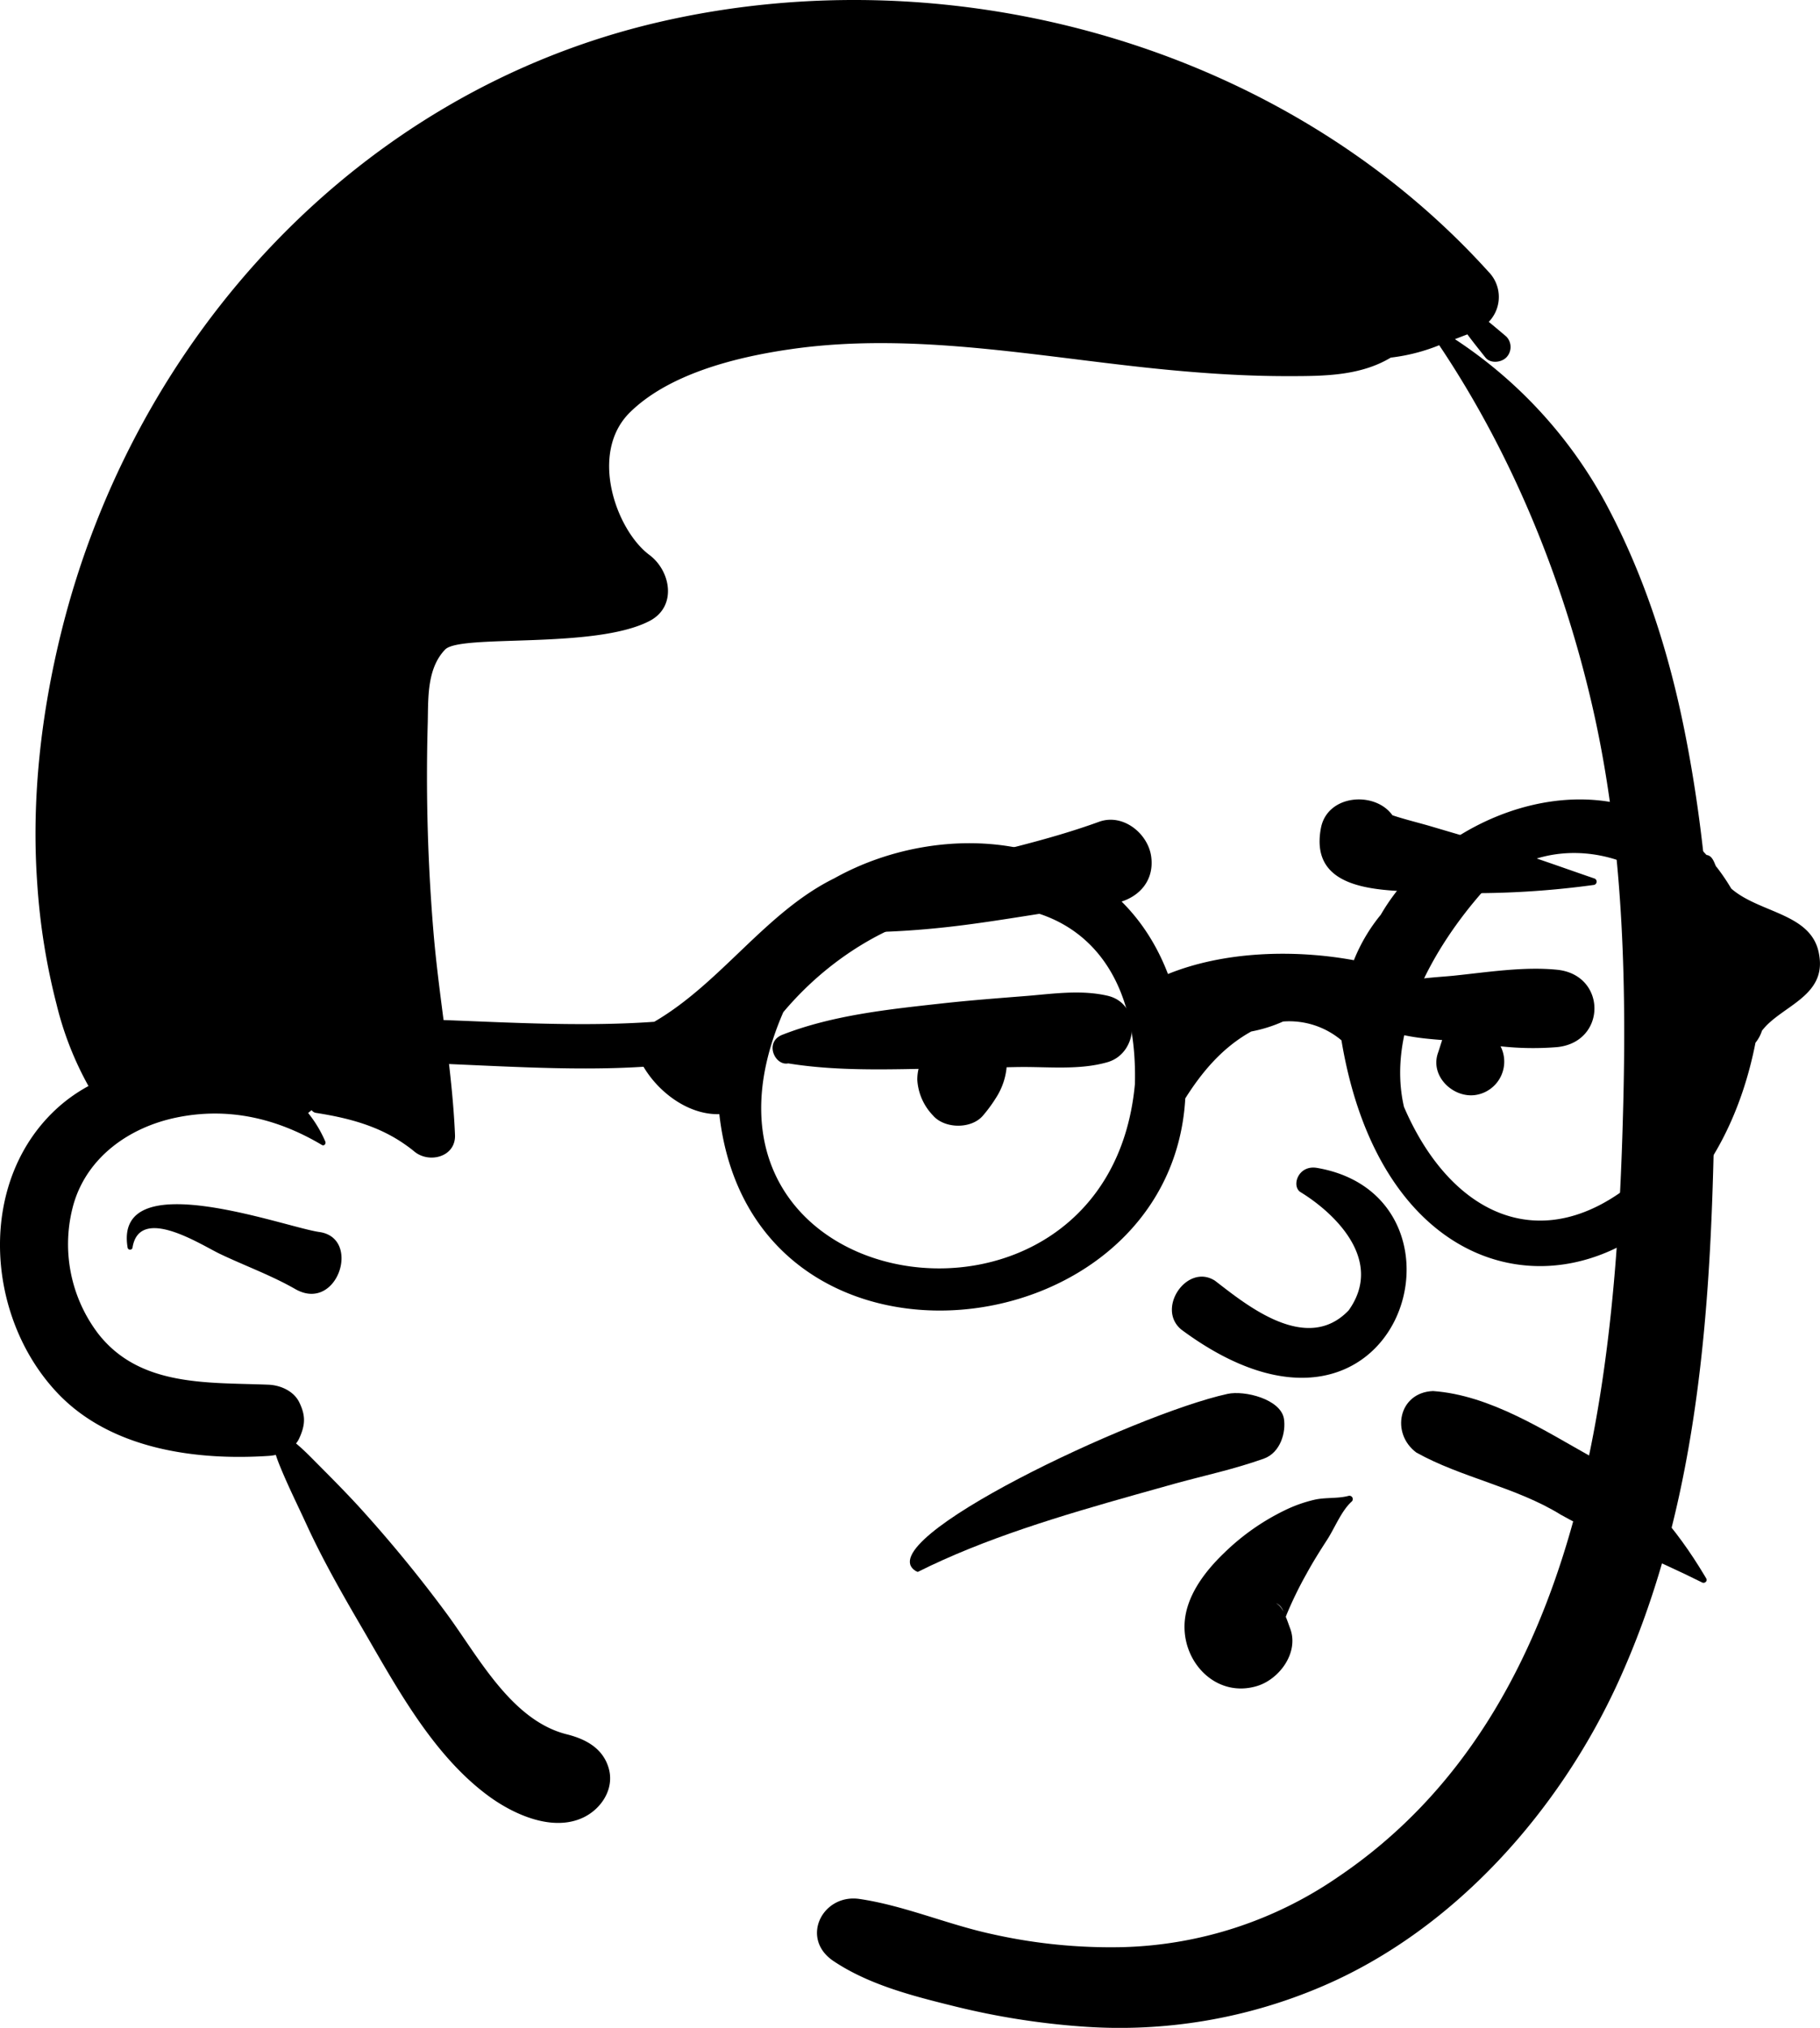 <svg xmlns="http://www.w3.org/2000/svg" width="372.061" height="414.45" viewBox="0 0 372.061 414.45"><defs><style>.a{fill-rule:evenodd;}</style></defs><g transform="translate(-676 -236.104)"><path class="a" d="M179.628,69.532c60.225-13.987,127.884,4.784,169.682,51.03a7.331,7.331,0,0,1,.036,10.221c1.207.98,2.387,1.988,3.585,3a3.058,3.058,0,0,1,0,4.275c-1.062,1.062-3.268,1.28-4.275,0l-1.491-1.877c-.743-.938-1.477-1.879-2.185-2.843-.862.318-1.706.654-2.551.98a93.078,93.078,0,0,1,30.716,33.33c7.9,14.677,12.935,30.344,16.211,46.646,5.841,29.08,6.688,58.905,5.907,88.477l-.044,1.584c-1.008,35.645-4.484,71.88-19.515,104.656-12.054,26.268-33.475,50.422-60.334,61.922a105.109,105.109,0,0,1-48.9,8.26,154.476,154.476,0,0,1-26.314-4.148l-2.071-.515c-7.856-1.967-16-4.248-22.708-8.744-6.88-4.62-2.242-13.8,5.346-12.68,9.14,1.352,17.845,5.165,26.913,7.143a110.585,110.585,0,0,0,26.931,2.7,81.4,81.4,0,0,0,44-14.36c50.8-34.3,56.975-103.267,58.3-159,.644-27.231-.354-54.815-6.617-81.419-6.018-25.579-16.375-50.767-31.034-72.615a38.3,38.3,0,0,1-9.9,2.532c-6.132,3.686-13.425,3.784-20.515,3.785h-.988c-7.379-.009-14.759-.445-22.1-1.107-25.987-2.306-52.727-8.151-78.851-4.43l-1.067.156c-10.756,1.618-24.084,5.012-31.981,12.751-8.532,8.351-2.814,24.153,3.939,29.173,4.366,3.25,5.728,10.565,0,13.515-11.31,5.836-38.685,2.6-41.763,5.827-3.694,3.862-3.436,9.749-3.542,14.762l-.007.333a383.554,383.554,0,0,0,1.18,42.725c1.162,13.761,3.8,27.548,4.393,41.345.2,4.548-5.292,5.927-8.3,3.431-.59-.49-1.2-.953-1.806-1.371-5.455-3.867-11.655-5.5-18.308-6.535a1.336,1.336,0,0,1-.82-.46l-.079-.1-.708.581A25.012,25.012,0,0,1,111.5,298.3c.191.436-.218.989-.7.7-9.2-5.473-19.225-7.8-29.818-5.582-9.531,1.988-18.154,8.033-20.949,17.709a30.2,30.2,0,0,0,5.083,26.5c8.523,10.856,22.365,9.876,34.783,10.375,2.433.1,5.147,1.28,6.281,3.6,1.334,2.741,1.244,4.611,0,7.343a4.544,4.544,0,0,1-.663,1.062c1.051.87,2.046,1.822,3.015,2.792l3.242,3.266c2.217,2.239,4.423,4.5,6.55,6.813a277.082,277.082,0,0,1,17.645,21.449l.51.691c6.475,8.857,13.191,21.648,24.415,24.443,3.849.962,7.425,2.859,8.569,7.025s-1.552,8.205-5.174,9.948c-6.281,3.023-14.251-.572-19.434-4.384-11.177-8.234-18.48-21.665-25.345-33.49l-1.88-3.231c-3.535-6.1-6.989-12.275-9.936-18.684-1.679-3.658-3.486-7.289-5.047-11-.454-1.08-.908-2.178-1.262-3.3a9.622,9.622,0,0,1-1.489.209c-14.986.98-32.241-1.4-43.07-12.771-14.931-15.676-16.683-43.7.281-58.664a32.655,32.655,0,0,1,5.982-4.157,66.5,66.5,0,0,1-6.517-16.656,133.867,133.867,0,0,1-3.967-24.861c-1.207-17.146.8-34.6,4.92-51.257C72.466,133.805,118.341,83.765,179.628,69.532ZM71.1,320.044c-2.965-17.2,31.451-4.481,38.956-3.282l.22.033c8.608,1.194,3.81,16.295-4.662,11.8l-.258-.142c-4.584-2.627-9.625-4.509-14.432-6.734l-1.026-.482c-3.821-1.833-16.447-10.066-17.818-1.189A.512.512,0,0,1,71.1,320.044Z" transform="translate(631 171.104)"/><path class="a" d="M169.758,198.334a.686.686,0,0,1,.663,1.138c-2.137,1.9-3.494,5.429-5.053,7.837-1.483,2.291-2.913,4.558-4.217,6.956a77.447,77.447,0,0,0-4.013,8.209l-.225.574h0c.341.811.607,1.612.8,2.137l.056.149c1.944,4.965-2.137,10.483-6.74,11.871-7.873,2.374-14.628-4.092-14.816-11.781-.148-6.049,3.952-11.439,8.118-15.437a47.2,47.2,0,0,1,12.29-8.656,28.466,28.466,0,0,1,6.293-2.232C165.156,198.623,167.568,198.926,169.758,198.334ZM154.92,220.255a3.839,3.839,0,0,1,1.485,1.715A2.725,2.725,0,0,0,154.92,220.255Zm4.926-84.045c6.855,4.166,17.3,13.881,9.925,24.211-8.679,9.107-21.175-1.335-27.334-6.058-5.71-3.66-12.126,5.754-6.828,10.027,44.5,32.944,62.557-27.091,27.7-33.079C159.475,130.651,158.05,134.92,159.846,136.209ZM103.5,96.2l1.211-.1c5.253-.463,10.572-1.168,15.752.02,6.959,1.6,6.449,11.722,0,13.583-5.684,1.64-11.982.93-17.85.987-.923.009-1.844.033-2.767.048a13.84,13.84,0,0,1-2,5.975,29.918,29.918,0,0,1-2.788,3.849c-2.356,2.863-7.914,2.8-10.292,0a11.463,11.463,0,0,1-3.182-7.258,9.776,9.776,0,0,1,.253-2.23l-3.2.056c-7.838.12-15.736.066-23.432-1.179-2.738.566-4.978-4.373-1.2-5.852,10.272-4.017,21.748-5.2,32.648-6.406C92.253,97.074,97.885,96.646,103.5,96.2Zm87.512-4.151.279-.028c6.8-.7,14.291-1.9,21.1-1.208,10.171,1.034,10.152,14.782,0,15.81a60.757,60.757,0,0,1-11.569-.167,6.9,6.9,0,0,1-5.2,9.965c-4.481.6-9.126-3.753-7.655-8.424l.069-.206c.286-.811.545-1.716.85-2.61l-1.621-.137c-4.848-.428-11.577-1.3-13.36-5.131a2.793,2.793,0,0,1,.415-3.21c3.4-4.045,11.775-4.178,16.688-4.653ZM118.73,60.575c4.92-1.787,10.033,2.4,10.671,7.109.734,5.432-3.183,9.008-8.149,9.657l-.249.03c-10.961,1.207-21.84,3.415-32.816,4.663-4.985.566-10.007.939-15.025,1.073l-3.586.081c-4.395.111-9.108.211-13.165-1.3l.015-.027h0a1.511,1.511,0,0,1-.374-2.716c4.32-3.054,10.142-4.209,15.171-5.66,5.056-1.46,10.149-2.807,15.255-4.071C97.2,66.758,108.341,64.349,118.73,60.575Zm45.372,1.27c1.3-6.872,11.038-7.609,14.614-2.609,2.311.793,5.7,1.621,7.8,2.244,3.658,1.085,7.319,2.163,10.988,3.208,7.6,2.164,15.011,4.907,22.481,7.464a.685.685,0,0,1-.182,1.338,181.361,181.361,0,0,1-31.164,1.553l-2.15-.1C177.245,74.586,161.556,75.273,164.1,61.845Z" transform="translate(781.937 343.487)"/><path class="a" d="M334.31,68.577a72.294,72.294,0,0,1-11.252,20.137c-19.327,16.367-38.108,7.3-47.645-14.878-3.623-15.677,6-32.563,16.192-44.1,14.723-14.756,38.75-7.012,45.519,10.53a53.936,53.936,0,0,1,.779,6.8,59.864,59.864,0,0,1-3.593,20.6M148.525,54.488c25.462-30.287,73.1-31.906,71.881,14.708C214.937,128.2,122.833,113.717,148.525,54.488ZM342.318,29.223a42.289,42.289,0,0,0-2.964-4.372c-.4-.238-.629-2.347-2.1-2.5-19.63-21.656-54.116-9.369-66.577,12.21a35.291,35.291,0,0,0-5.5,9.3c-12.277-2.252-26.59-1.814-38.009,2.823-11.322-29.565-45.6-32.2-68.19-19.572-14.05,6.91-23.161,21.381-36.826,29.331-32.122,2.312-66.6-4.885-98.138,3.172-24.876,5.172-4.081,17.768.091,9.362,29.738-8.786,64.97-1.362,95.846-3.341,3.21,5.431,9.368,9.875,15.5,9.685,6.628,58.746,92.3,49,95.254-3.217,3.352-5.3,7.521-10.372,13.488-13.674a28.971,28.971,0,0,0,6.507-2.039,16.556,16.556,0,0,1,11.932,3.845c10.863,65.186,73.453,57.594,84.639.488a7.435,7.435,0,0,0,1.322-2.444c3.828-5.062,13.2-6.944,11.7-15.49C358.967,34.236,348.173,34.338,342.318,29.223Z" transform="translate(687.6 388.487)"/><path class="a" d="M229.945,34c11.714.831,22.794,8.1,32.871,13.717,9.7,5.794,16.876,14.378,22.61,23.949l.372.626c.336.5-.263,1.06-.756.869l-.077-.036c-9.517-4.775-19.559-8.645-28.9-13.854-9.124-5.641-20.328-7.569-29.521-12.7C221.287,42.676,222.864,34.3,229.945,34Zm-30.469,5.683c.427,2.672-.652,6.913-4.16,8.152-6.163,2.174-11.776,3.346-17.966,5.042l-8.025,2.248c-15.415,4.342-31.061,9-44.708,15.843l-.428-.188c-9.913-6.2,44.851-32.076,63.76-36.2C191.423,33.824,198.831,35.651,199.476,39.683Z" transform="translate(739 486.401)"/></g></svg>